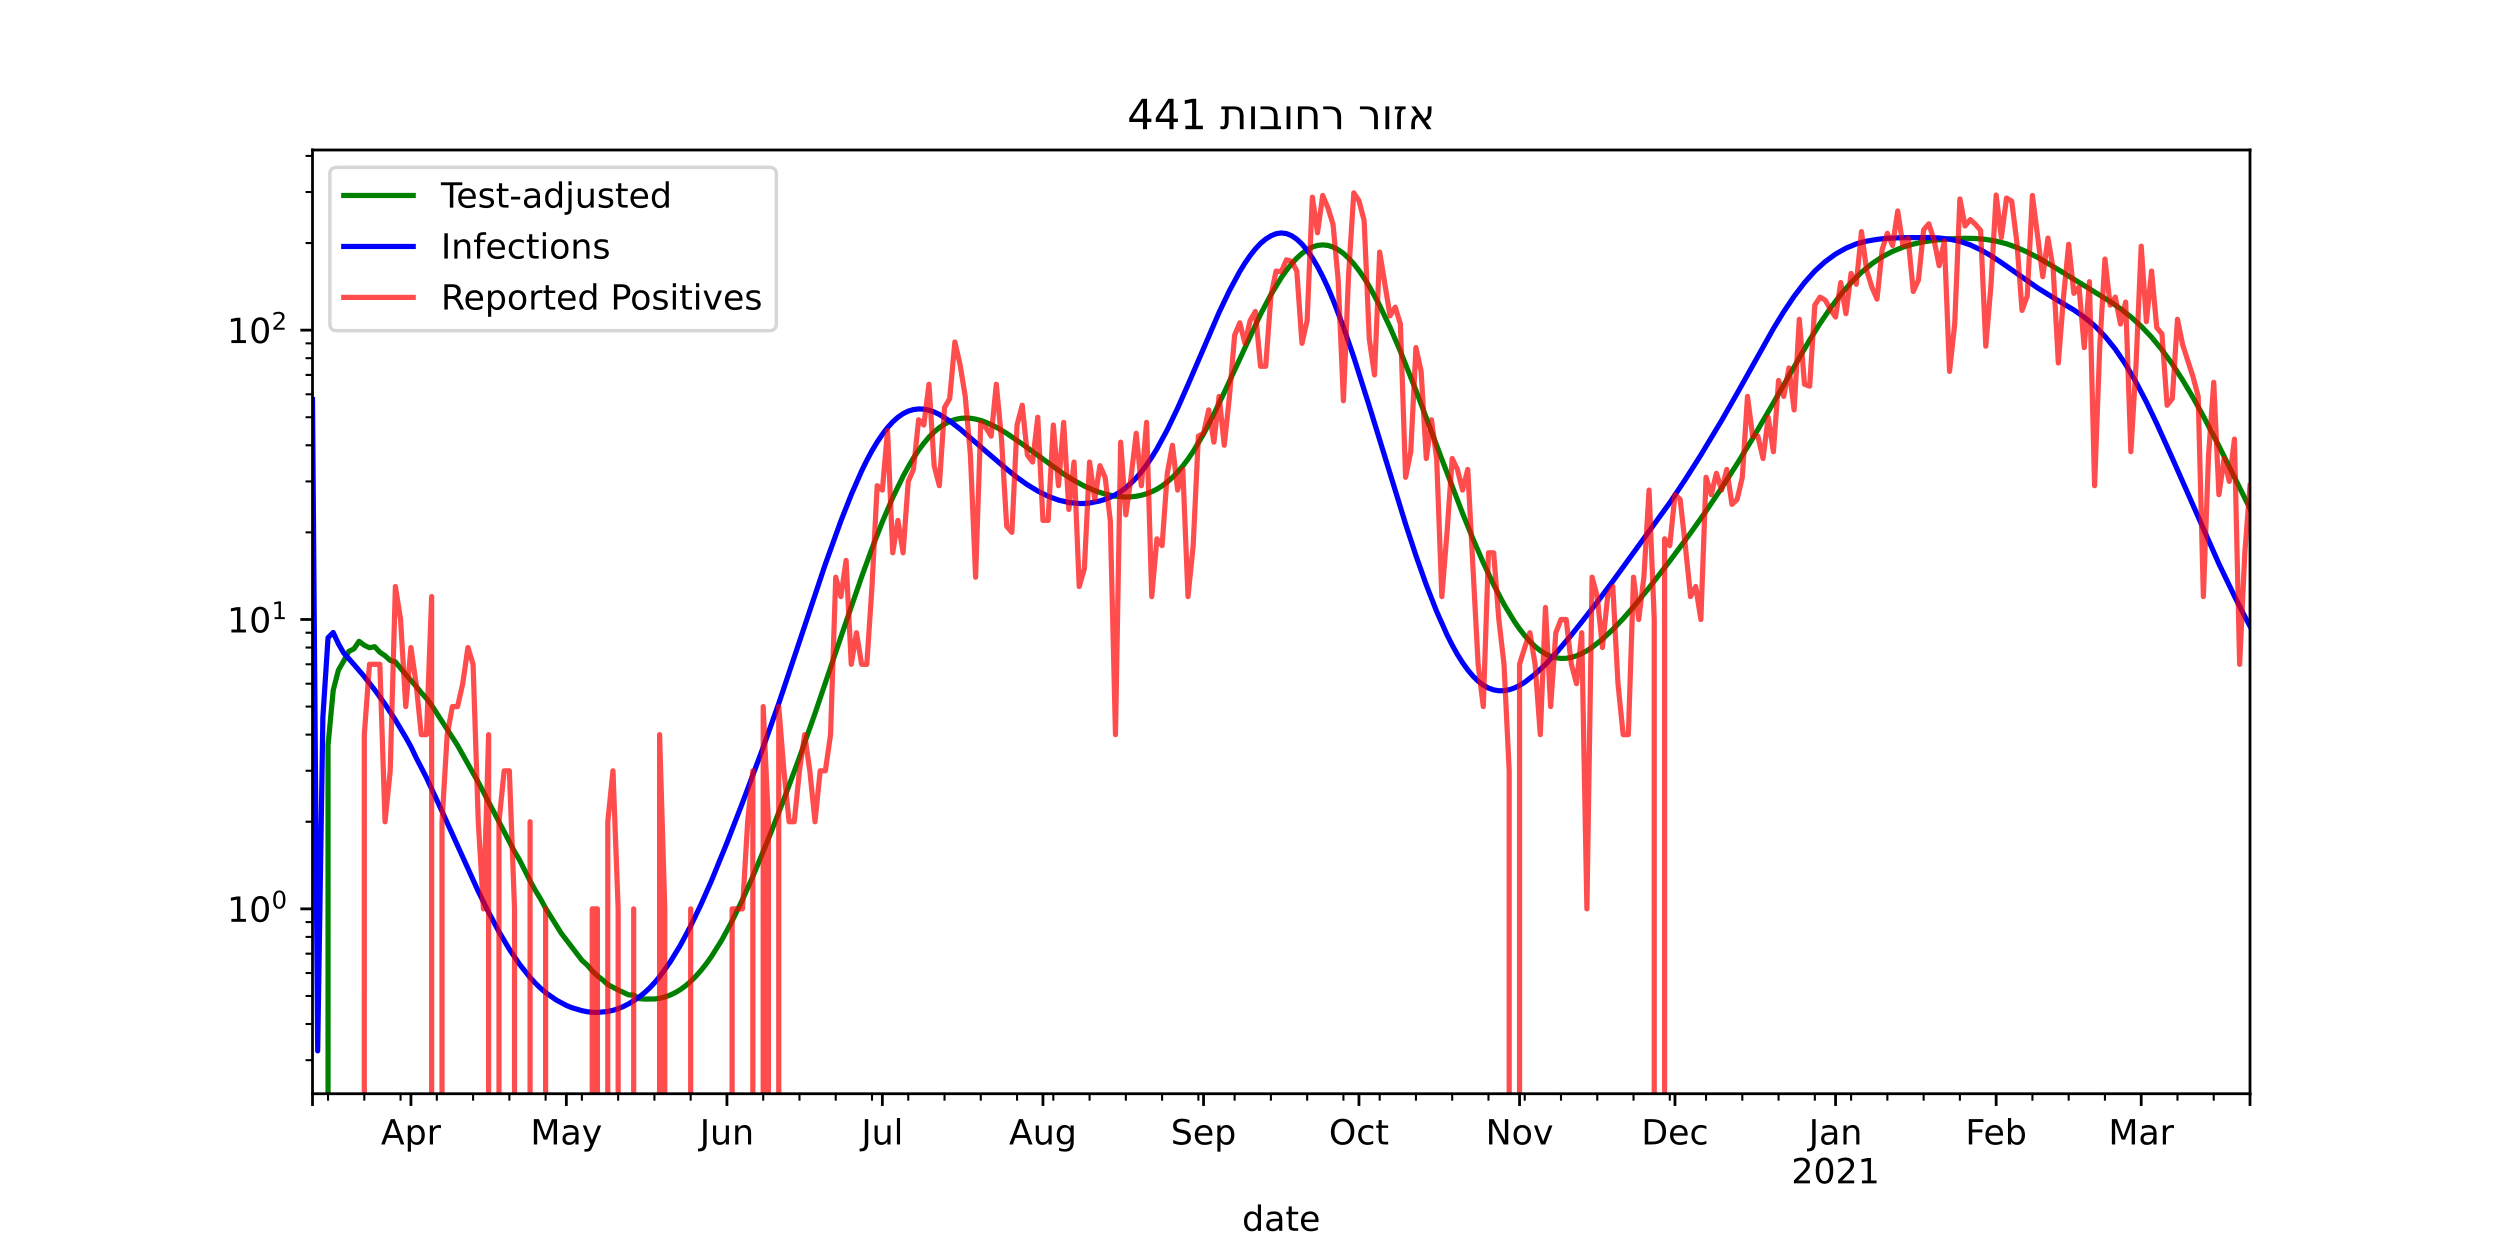 <?xml version="1.0" encoding="utf-8" standalone="no"?>
<!DOCTYPE svg PUBLIC "-//W3C//DTD SVG 1.1//EN"
  "http://www.w3.org/Graphics/SVG/1.1/DTD/svg11.dtd">
<!-- Created with matplotlib (https://matplotlib.org/) -->
<svg height="360pt" version="1.1" viewBox="0 0 720 360" width="720pt" xmlns="http://www.w3.org/2000/svg" xmlns:xlink="http://www.w3.org/1999/xlink">
 <defs>
  <style type="text/css">*{stroke-linecap:butt;stroke-linejoin:round;}</style>
 </defs>
 <g id="figure_1">
  <g id="patch_1">
   <path d="M 0 360 
L 720 360 
L 720 0 
L 0 0 
z
" style="fill:#ffffff;"/>
  </g>
  <g id="axes_1">
   <g id="patch_2">
    <path d="M 90 315 
L 648 315 
L 648 43.2 
L 90 43.2 
z
" style="fill:#ffffff;"/>
   </g>
   <g id="matplotlib.axis_1">
    <g id="xtick_1">
     <g id="line2d_1">
      <defs>
       <path d="M 0 0 
L 0 3.5 
" id="m0c64d7ecdf" style="stroke:#000000;stroke-width:0.8;"/>
      </defs>
      <g>
       <use style="stroke:#000000;stroke-width:0.8;" x="90" xlink:href="#m0c64d7ecdf" y="315"/>
      </g>
     </g>
    </g>
    <g id="xtick_2">
     <g id="line2d_2">
      <g>
       <use style="stroke:#000000;stroke-width:0.8;" x="118.348" xlink:href="#m0c64d7ecdf" y="315"/>
      </g>
     </g>
     <g id="text_1">
      <!-- Apr -->
      <g transform="translate(109.698 329.598)scale(0.1 -0.1)">
       <defs>
        <path d="M 34.188 63.188 
L 20.797 26.906 
L 47.609 26.906 
z
M 28.609 72.906 
L 39.797 72.906 
L 67.578 0 
L 57.328 0 
L 50.688 18.703 
L 17.828 18.703 
L 11.188 0 
L 0.781 0 
z
" id="DejaVuSans-65"/>
        <path d="M 18.109 8.203 
L 18.109 -20.797 
L 9.078 -20.797 
L 9.078 54.688 
L 18.109 54.688 
L 18.109 46.391 
Q 20.953 51.266 25.266 53.625 
Q 29.594 56 35.594 56 
Q 45.562 56 51.781 48.094 
Q 58.016 40.188 58.016 27.297 
Q 58.016 14.406 51.781 6.484 
Q 45.562 -1.422 35.594 -1.422 
Q 29.594 -1.422 25.266 0.953 
Q 20.953 3.328 18.109 8.203 
z
M 48.688 27.297 
Q 48.688 37.203 44.609 42.844 
Q 40.531 48.484 33.406 48.484 
Q 26.266 48.484 22.188 42.844 
Q 18.109 37.203 18.109 27.297 
Q 18.109 17.391 22.188 11.75 
Q 26.266 6.109 33.406 6.109 
Q 40.531 6.109 44.609 11.75 
Q 48.688 17.391 48.688 27.297 
z
" id="DejaVuSans-112"/>
        <path d="M 41.109 46.297 
Q 39.594 47.172 37.812 47.578 
Q 36.031 48 33.891 48 
Q 26.266 48 22.188 43.047 
Q 18.109 38.094 18.109 28.812 
L 18.109 0 
L 9.078 0 
L 9.078 54.688 
L 18.109 54.688 
L 18.109 46.188 
Q 20.953 51.172 25.484 53.578 
Q 30.031 56 36.531 56 
Q 37.453 56 38.578 55.875 
Q 39.703 55.766 41.062 55.516 
z
" id="DejaVuSans-114"/>
       </defs>
       <use xlink:href="#DejaVuSans-65"/>
       <use x="68.408" xlink:href="#DejaVuSans-112"/>
       <use x="131.885" xlink:href="#DejaVuSans-114"/>
      </g>
     </g>
    </g>
    <g id="xtick_3">
     <g id="line2d_3">
      <g>
       <use style="stroke:#000000;stroke-width:0.8;" x="163.107" xlink:href="#m0c64d7ecdf" y="315"/>
      </g>
     </g>
     <g id="text_2">
      <!-- May -->
      <g transform="translate(152.769 329.598)scale(0.1 -0.1)">
       <defs>
        <path d="M 9.812 72.906 
L 24.516 72.906 
L 43.109 23.297 
L 61.812 72.906 
L 76.516 72.906 
L 76.516 0 
L 66.891 0 
L 66.891 64.016 
L 48.094 14.016 
L 38.188 14.016 
L 19.391 64.016 
L 19.391 0 
L 9.812 0 
z
" id="DejaVuSans-77"/>
        <path d="M 34.281 27.484 
Q 23.391 27.484 19.188 25 
Q 14.984 22.516 14.984 16.5 
Q 14.984 11.719 18.141 8.906 
Q 21.297 6.109 26.703 6.109 
Q 34.188 6.109 38.703 11.406 
Q 43.219 16.703 43.219 25.484 
L 43.219 27.484 
z
M 52.203 31.203 
L 52.203 0 
L 43.219 0 
L 43.219 8.297 
Q 40.141 3.328 35.547 0.953 
Q 30.953 -1.422 24.312 -1.422 
Q 15.922 -1.422 10.953 3.297 
Q 6 8.016 6 15.922 
Q 6 25.141 12.172 29.828 
Q 18.359 34.516 30.609 34.516 
L 43.219 34.516 
L 43.219 35.406 
Q 43.219 41.609 39.141 45 
Q 35.062 48.391 27.688 48.391 
Q 23 48.391 18.547 47.266 
Q 14.109 46.141 10.016 43.891 
L 10.016 52.203 
Q 14.938 54.109 19.578 55.047 
Q 24.219 56 28.609 56 
Q 40.484 56 46.344 49.844 
Q 52.203 43.703 52.203 31.203 
z
" id="DejaVuSans-97"/>
        <path d="M 32.172 -5.078 
Q 28.375 -14.844 24.75 -17.812 
Q 21.141 -20.797 15.094 -20.797 
L 7.906 -20.797 
L 7.906 -13.281 
L 13.188 -13.281 
Q 16.891 -13.281 18.938 -11.516 
Q 21 -9.766 23.484 -3.219 
L 25.094 0.875 
L 2.984 54.688 
L 12.5 54.688 
L 29.594 11.922 
L 46.688 54.688 
L 56.203 54.688 
z
" id="DejaVuSans-121"/>
       </defs>
       <use xlink:href="#DejaVuSans-77"/>
       <use x="86.279" xlink:href="#DejaVuSans-97"/>
       <use x="147.559" xlink:href="#DejaVuSans-121"/>
      </g>
     </g>
    </g>
    <g id="xtick_4">
     <g id="line2d_4">
      <g>
       <use style="stroke:#000000;stroke-width:0.8;" x="209.358" xlink:href="#m0c64d7ecdf" y="315"/>
      </g>
     </g>
     <g id="text_3">
      <!-- Jun -->
      <g transform="translate(201.546 329.598)scale(0.1 -0.1)">
       <defs>
        <path d="M 9.812 72.906 
L 19.672 72.906 
L 19.672 5.078 
Q 19.672 -8.109 14.672 -14.062 
Q 9.672 -20.016 -1.422 -20.016 
L -5.172 -20.016 
L -5.172 -11.719 
L -2.094 -11.719 
Q 4.438 -11.719 7.125 -8.047 
Q 9.812 -4.391 9.812 5.078 
z
" id="DejaVuSans-74"/>
        <path d="M 8.5 21.578 
L 8.5 54.688 
L 17.484 54.688 
L 17.484 21.922 
Q 17.484 14.156 20.5 10.266 
Q 23.531 6.391 29.594 6.391 
Q 36.859 6.391 41.078 11.031 
Q 45.312 15.672 45.312 23.688 
L 45.312 54.688 
L 54.297 54.688 
L 54.297 0 
L 45.312 0 
L 45.312 8.406 
Q 42.047 3.422 37.719 1 
Q 33.406 -1.422 27.688 -1.422 
Q 18.266 -1.422 13.375 4.438 
Q 8.5 10.297 8.5 21.578 
z
M 31.109 56 
z
" id="DejaVuSans-117"/>
        <path d="M 54.891 33.016 
L 54.891 0 
L 45.906 0 
L 45.906 32.719 
Q 45.906 40.484 42.875 44.328 
Q 39.844 48.188 33.797 48.188 
Q 26.516 48.188 22.312 43.547 
Q 18.109 38.922 18.109 30.906 
L 18.109 0 
L 9.078 0 
L 9.078 54.688 
L 18.109 54.688 
L 18.109 46.188 
Q 21.344 51.125 25.703 53.562 
Q 30.078 56 35.797 56 
Q 45.219 56 50.047 50.172 
Q 54.891 44.344 54.891 33.016 
z
" id="DejaVuSans-110"/>
       </defs>
       <use xlink:href="#DejaVuSans-74"/>
       <use x="29.492" xlink:href="#DejaVuSans-117"/>
       <use x="92.871" xlink:href="#DejaVuSans-110"/>
      </g>
     </g>
    </g>
    <g id="xtick_5">
     <g id="line2d_5">
      <g>
       <use style="stroke:#000000;stroke-width:0.8;" x="254.118" xlink:href="#m0c64d7ecdf" y="315"/>
      </g>
     </g>
     <g id="text_4">
      <!-- Jul -->
      <g transform="translate(248.085 329.598)scale(0.1 -0.1)">
       <defs>
        <path d="M 9.422 75.984 
L 18.406 75.984 
L 18.406 0 
L 9.422 0 
z
" id="DejaVuSans-108"/>
       </defs>
       <use xlink:href="#DejaVuSans-74"/>
       <use x="29.492" xlink:href="#DejaVuSans-117"/>
       <use x="92.871" xlink:href="#DejaVuSans-108"/>
      </g>
     </g>
    </g>
    <g id="xtick_6">
     <g id="line2d_6">
      <g>
       <use style="stroke:#000000;stroke-width:0.8;" x="300.369" xlink:href="#m0c64d7ecdf" y="315"/>
      </g>
     </g>
     <g id="text_5">
      <!-- Aug -->
      <g transform="translate(290.606 329.598)scale(0.1 -0.1)">
       <defs>
        <path d="M 45.406 27.984 
Q 45.406 37.75 41.375 43.109 
Q 37.359 48.484 30.078 48.484 
Q 22.859 48.484 18.828 43.109 
Q 14.797 37.75 14.797 27.984 
Q 14.797 18.266 18.828 12.891 
Q 22.859 7.516 30.078 7.516 
Q 37.359 7.516 41.375 12.891 
Q 45.406 18.266 45.406 27.984 
z
M 54.391 6.781 
Q 54.391 -7.172 48.188 -13.984 
Q 42 -20.797 29.203 -20.797 
Q 24.469 -20.797 20.266 -20.094 
Q 16.062 -19.391 12.109 -17.922 
L 12.109 -9.188 
Q 16.062 -11.328 19.922 -12.344 
Q 23.781 -13.375 27.781 -13.375 
Q 36.625 -13.375 41.016 -8.766 
Q 45.406 -4.156 45.406 5.172 
L 45.406 9.625 
Q 42.625 4.781 38.281 2.391 
Q 33.938 0 27.875 0 
Q 17.828 0 11.672 7.656 
Q 5.516 15.328 5.516 27.984 
Q 5.516 40.672 11.672 48.328 
Q 17.828 56 27.875 56 
Q 33.938 56 38.281 53.609 
Q 42.625 51.219 45.406 46.391 
L 45.406 54.688 
L 54.391 54.688 
z
" id="DejaVuSans-103"/>
       </defs>
       <use xlink:href="#DejaVuSans-65"/>
       <use x="68.408" xlink:href="#DejaVuSans-117"/>
       <use x="131.787" xlink:href="#DejaVuSans-103"/>
      </g>
     </g>
    </g>
    <g id="xtick_7">
     <g id="line2d_7">
      <g>
       <use style="stroke:#000000;stroke-width:0.8;" x="346.62" xlink:href="#m0c64d7ecdf" y="315"/>
      </g>
     </g>
     <g id="text_6">
      <!-- Sep -->
      <g transform="translate(337.195 329.598)scale(0.1 -0.1)">
       <defs>
        <path d="M 53.516 70.516 
L 53.516 60.891 
Q 47.906 63.578 42.922 64.891 
Q 37.938 66.219 33.297 66.219 
Q 25.25 66.219 20.875 63.094 
Q 16.5 59.969 16.5 54.203 
Q 16.5 49.359 19.406 46.891 
Q 22.312 44.438 30.422 42.922 
L 36.375 41.703 
Q 47.406 39.594 52.656 34.297 
Q 57.906 29 57.906 20.125 
Q 57.906 9.516 50.797 4.047 
Q 43.703 -1.422 29.984 -1.422 
Q 24.812 -1.422 18.969 -0.25 
Q 13.141 0.922 6.891 3.219 
L 6.891 13.375 
Q 12.891 10.016 18.656 8.297 
Q 24.422 6.594 29.984 6.594 
Q 38.422 6.594 43.016 9.906 
Q 47.609 13.234 47.609 19.391 
Q 47.609 24.75 44.312 27.781 
Q 41.016 30.812 33.5 32.328 
L 27.484 33.5 
Q 16.453 35.688 11.516 40.375 
Q 6.594 45.062 6.594 53.422 
Q 6.594 63.094 13.406 68.656 
Q 20.219 74.219 32.172 74.219 
Q 37.312 74.219 42.625 73.281 
Q 47.953 72.359 53.516 70.516 
z
" id="DejaVuSans-83"/>
        <path d="M 56.203 29.594 
L 56.203 25.203 
L 14.891 25.203 
Q 15.484 15.922 20.484 11.062 
Q 25.484 6.203 34.422 6.203 
Q 39.594 6.203 44.453 7.469 
Q 49.312 8.734 54.109 11.281 
L 54.109 2.781 
Q 49.266 0.734 44.188 -0.344 
Q 39.109 -1.422 33.891 -1.422 
Q 20.797 -1.422 13.156 6.188 
Q 5.516 13.812 5.516 26.812 
Q 5.516 40.234 12.766 48.109 
Q 20.016 56 32.328 56 
Q 43.359 56 49.781 48.891 
Q 56.203 41.797 56.203 29.594 
z
M 47.219 32.234 
Q 47.125 39.594 43.094 43.984 
Q 39.062 48.391 32.422 48.391 
Q 24.906 48.391 20.391 44.141 
Q 15.875 39.891 15.188 32.172 
z
" id="DejaVuSans-101"/>
       </defs>
       <use xlink:href="#DejaVuSans-83"/>
       <use x="63.477" xlink:href="#DejaVuSans-101"/>
       <use x="125" xlink:href="#DejaVuSans-112"/>
      </g>
     </g>
    </g>
    <g id="xtick_8">
     <g id="line2d_8">
      <g>
       <use style="stroke:#000000;stroke-width:0.8;" x="391.38" xlink:href="#m0c64d7ecdf" y="315"/>
      </g>
     </g>
     <g id="text_7">
      <!-- Oct -->
      <g transform="translate(382.734 329.598)scale(0.1 -0.1)">
       <defs>
        <path d="M 39.406 66.219 
Q 28.656 66.219 22.328 58.203 
Q 16.016 50.203 16.016 36.375 
Q 16.016 22.609 22.328 14.594 
Q 28.656 6.594 39.406 6.594 
Q 50.141 6.594 56.422 14.594 
Q 62.703 22.609 62.703 36.375 
Q 62.703 50.203 56.422 58.203 
Q 50.141 66.219 39.406 66.219 
z
M 39.406 74.219 
Q 54.734 74.219 63.906 63.938 
Q 73.094 53.656 73.094 36.375 
Q 73.094 19.141 63.906 8.859 
Q 54.734 -1.422 39.406 -1.422 
Q 24.031 -1.422 14.812 8.828 
Q 5.609 19.094 5.609 36.375 
Q 5.609 53.656 14.812 63.938 
Q 24.031 74.219 39.406 74.219 
z
" id="DejaVuSans-79"/>
        <path d="M 48.781 52.594 
L 48.781 44.188 
Q 44.969 46.297 41.141 47.344 
Q 37.312 48.391 33.406 48.391 
Q 24.656 48.391 19.812 42.844 
Q 14.984 37.312 14.984 27.297 
Q 14.984 17.281 19.812 11.734 
Q 24.656 6.203 33.406 6.203 
Q 37.312 6.203 41.141 7.25 
Q 44.969 8.297 48.781 10.406 
L 48.781 2.094 
Q 45.016 0.344 40.984 -0.531 
Q 36.969 -1.422 32.422 -1.422 
Q 20.062 -1.422 12.781 6.344 
Q 5.516 14.109 5.516 27.297 
Q 5.516 40.672 12.859 48.328 
Q 20.219 56 33.016 56 
Q 37.156 56 41.109 55.141 
Q 45.062 54.297 48.781 52.594 
z
" id="DejaVuSans-99"/>
        <path d="M 18.312 70.219 
L 18.312 54.688 
L 36.812 54.688 
L 36.812 47.703 
L 18.312 47.703 
L 18.312 18.016 
Q 18.312 11.328 20.141 9.422 
Q 21.969 7.516 27.594 7.516 
L 36.812 7.516 
L 36.812 0 
L 27.594 0 
Q 17.188 0 13.234 3.875 
Q 9.281 7.766 9.281 18.016 
L 9.281 47.703 
L 2.688 47.703 
L 2.688 54.688 
L 9.281 54.688 
L 9.281 70.219 
z
" id="DejaVuSans-116"/>
       </defs>
       <use xlink:href="#DejaVuSans-79"/>
       <use x="78.711" xlink:href="#DejaVuSans-99"/>
       <use x="133.691" xlink:href="#DejaVuSans-116"/>
      </g>
     </g>
    </g>
    <g id="xtick_9">
     <g id="line2d_9">
      <g>
       <use style="stroke:#000000;stroke-width:0.8;" x="437.631" xlink:href="#m0c64d7ecdf" y="315"/>
      </g>
     </g>
     <g id="text_8">
      <!-- Nov -->
      <g transform="translate(427.872 329.598)scale(0.1 -0.1)">
       <defs>
        <path d="M 9.812 72.906 
L 23.094 72.906 
L 55.422 11.922 
L 55.422 72.906 
L 64.984 72.906 
L 64.984 0 
L 51.703 0 
L 19.391 60.984 
L 19.391 0 
L 9.812 0 
z
" id="DejaVuSans-78"/>
        <path d="M 30.609 48.391 
Q 23.391 48.391 19.188 42.75 
Q 14.984 37.109 14.984 27.297 
Q 14.984 17.484 19.156 11.844 
Q 23.344 6.203 30.609 6.203 
Q 37.797 6.203 41.984 11.859 
Q 46.188 17.531 46.188 27.297 
Q 46.188 37.016 41.984 42.703 
Q 37.797 48.391 30.609 48.391 
z
M 30.609 56 
Q 42.328 56 49.016 48.375 
Q 55.719 40.766 55.719 27.297 
Q 55.719 13.875 49.016 6.219 
Q 42.328 -1.422 30.609 -1.422 
Q 18.844 -1.422 12.172 6.219 
Q 5.516 13.875 5.516 27.297 
Q 5.516 40.766 12.172 48.375 
Q 18.844 56 30.609 56 
z
" id="DejaVuSans-111"/>
        <path d="M 2.984 54.688 
L 12.5 54.688 
L 29.594 8.797 
L 46.688 54.688 
L 56.203 54.688 
L 35.688 0 
L 23.484 0 
z
" id="DejaVuSans-118"/>
       </defs>
       <use xlink:href="#DejaVuSans-78"/>
       <use x="74.805" xlink:href="#DejaVuSans-111"/>
       <use x="135.986" xlink:href="#DejaVuSans-118"/>
      </g>
     </g>
    </g>
    <g id="xtick_10">
     <g id="line2d_10">
      <g>
       <use style="stroke:#000000;stroke-width:0.8;" x="482.39" xlink:href="#m0c64d7ecdf" y="315"/>
      </g>
     </g>
     <g id="text_9">
      <!-- Dec -->
      <g transform="translate(472.715 329.598)scale(0.1 -0.1)">
       <defs>
        <path d="M 19.672 64.797 
L 19.672 8.109 
L 31.594 8.109 
Q 46.688 8.109 53.688 14.938 
Q 60.688 21.781 60.688 36.531 
Q 60.688 51.172 53.688 57.984 
Q 46.688 64.797 31.594 64.797 
z
M 9.812 72.906 
L 30.078 72.906 
Q 51.266 72.906 61.172 64.094 
Q 71.094 55.281 71.094 36.531 
Q 71.094 17.672 61.125 8.828 
Q 51.172 0 30.078 0 
L 9.812 0 
z
" id="DejaVuSans-68"/>
       </defs>
       <use xlink:href="#DejaVuSans-68"/>
       <use x="77.002" xlink:href="#DejaVuSans-101"/>
       <use x="138.525" xlink:href="#DejaVuSans-99"/>
      </g>
     </g>
    </g>
    <g id="xtick_11">
     <g id="line2d_11">
      <g>
       <use style="stroke:#000000;stroke-width:0.8;" x="528.642" xlink:href="#m0c64d7ecdf" y="315"/>
      </g>
     </g>
     <g id="text_10">
      <!-- Jan -->
      <g transform="translate(520.934 329.598)scale(0.1 -0.1)">
       <use xlink:href="#DejaVuSans-74"/>
       <use x="29.492" xlink:href="#DejaVuSans-97"/>
       <use x="90.771" xlink:href="#DejaVuSans-110"/>
      </g>
      <!-- 2021 -->
      <g transform="translate(515.917 340.796)scale(0.1 -0.1)">
       <defs>
        <path d="M 19.188 8.297 
L 53.609 8.297 
L 53.609 0 
L 7.328 0 
L 7.328 8.297 
Q 12.938 14.109 22.625 23.891 
Q 32.328 33.688 34.812 36.531 
Q 39.547 41.844 41.422 45.531 
Q 43.312 49.219 43.312 52.781 
Q 43.312 58.594 39.234 62.25 
Q 35.156 65.922 28.609 65.922 
Q 23.969 65.922 18.812 64.312 
Q 13.672 62.703 7.812 59.422 
L 7.812 69.391 
Q 13.766 71.781 18.938 73 
Q 24.125 74.219 28.422 74.219 
Q 39.75 74.219 46.484 68.547 
Q 53.219 62.891 53.219 53.422 
Q 53.219 48.922 51.531 44.891 
Q 49.859 40.875 45.406 35.406 
Q 44.188 33.984 37.641 27.219 
Q 31.109 20.453 19.188 8.297 
z
" id="DejaVuSans-50"/>
        <path d="M 31.781 66.406 
Q 24.172 66.406 20.328 58.906 
Q 16.5 51.422 16.5 36.375 
Q 16.5 21.391 20.328 13.891 
Q 24.172 6.391 31.781 6.391 
Q 39.453 6.391 43.281 13.891 
Q 47.125 21.391 47.125 36.375 
Q 47.125 51.422 43.281 58.906 
Q 39.453 66.406 31.781 66.406 
z
M 31.781 74.219 
Q 44.047 74.219 50.516 64.516 
Q 56.984 54.828 56.984 36.375 
Q 56.984 17.969 50.516 8.266 
Q 44.047 -1.422 31.781 -1.422 
Q 19.531 -1.422 13.062 8.266 
Q 6.594 17.969 6.594 36.375 
Q 6.594 54.828 13.062 64.516 
Q 19.531 74.219 31.781 74.219 
z
" id="DejaVuSans-48"/>
        <path d="M 12.406 8.297 
L 28.516 8.297 
L 28.516 63.922 
L 10.984 60.406 
L 10.984 69.391 
L 28.422 72.906 
L 38.281 72.906 
L 38.281 8.297 
L 54.391 8.297 
L 54.391 0 
L 12.406 0 
z
" id="DejaVuSans-49"/>
       </defs>
       <use xlink:href="#DejaVuSans-50"/>
       <use x="63.623" xlink:href="#DejaVuSans-48"/>
       <use x="127.246" xlink:href="#DejaVuSans-50"/>
       <use x="190.869" xlink:href="#DejaVuSans-49"/>
      </g>
     </g>
    </g>
    <g id="xtick_12">
     <g id="line2d_12">
      <g>
       <use style="stroke:#000000;stroke-width:0.8;" x="574.893" xlink:href="#m0c64d7ecdf" y="315"/>
      </g>
     </g>
     <g id="text_11">
      <!-- Feb -->
      <g transform="translate(566.041 329.598)scale(0.1 -0.1)">
       <defs>
        <path d="M 9.812 72.906 
L 51.703 72.906 
L 51.703 64.594 
L 19.672 64.594 
L 19.672 43.109 
L 48.578 43.109 
L 48.578 34.812 
L 19.672 34.812 
L 19.672 0 
L 9.812 0 
z
" id="DejaVuSans-70"/>
        <path d="M 48.688 27.297 
Q 48.688 37.203 44.609 42.844 
Q 40.531 48.484 33.406 48.484 
Q 26.266 48.484 22.188 42.844 
Q 18.109 37.203 18.109 27.297 
Q 18.109 17.391 22.188 11.75 
Q 26.266 6.109 33.406 6.109 
Q 40.531 6.109 44.609 11.75 
Q 48.688 17.391 48.688 27.297 
z
M 18.109 46.391 
Q 20.953 51.266 25.266 53.625 
Q 29.594 56 35.594 56 
Q 45.562 56 51.781 48.094 
Q 58.016 40.188 58.016 27.297 
Q 58.016 14.406 51.781 6.484 
Q 45.562 -1.422 35.594 -1.422 
Q 29.594 -1.422 25.266 0.953 
Q 20.953 3.328 18.109 8.203 
L 18.109 0 
L 9.078 0 
L 9.078 75.984 
L 18.109 75.984 
z
" id="DejaVuSans-98"/>
       </defs>
       <use xlink:href="#DejaVuSans-70"/>
       <use x="52.02" xlink:href="#DejaVuSans-101"/>
       <use x="113.543" xlink:href="#DejaVuSans-98"/>
      </g>
     </g>
    </g>
    <g id="xtick_13">
     <g id="line2d_13">
      <g>
       <use style="stroke:#000000;stroke-width:0.8;" x="616.668" xlink:href="#m0c64d7ecdf" y="315"/>
      </g>
     </g>
     <g id="text_12">
      <!-- Mar -->
      <g transform="translate(607.235 329.598)scale(0.1 -0.1)">
       <use xlink:href="#DejaVuSans-77"/>
       <use x="86.279" xlink:href="#DejaVuSans-97"/>
       <use x="147.559" xlink:href="#DejaVuSans-114"/>
      </g>
     </g>
    </g>
    <g id="xtick_14">
     <g id="line2d_14">
      <g>
       <use style="stroke:#000000;stroke-width:0.8;" x="648" xlink:href="#m0c64d7ecdf" y="315"/>
      </g>
     </g>
    </g>
    <g id="xtick_15">
     <g id="line2d_15">
      <defs>
       <path d="M 0 0 
L 0 2 
" id="mcbaa368bcf" style="stroke:#000000;stroke-width:0.6;"/>
      </defs>
      <g>
       <use style="stroke:#000000;stroke-width:0.6;" x="94.476" xlink:href="#mcbaa368bcf" y="315"/>
      </g>
     </g>
    </g>
    <g id="xtick_16">
     <g id="line2d_16">
      <g>
       <use style="stroke:#000000;stroke-width:0.6;" x="104.92" xlink:href="#mcbaa368bcf" y="315"/>
      </g>
     </g>
    </g>
    <g id="xtick_17">
     <g id="line2d_17">
      <g>
       <use style="stroke:#000000;stroke-width:0.6;" x="115.364" xlink:href="#mcbaa368bcf" y="315"/>
      </g>
     </g>
    </g>
    <g id="xtick_18">
     <g id="line2d_18">
      <g>
       <use style="stroke:#000000;stroke-width:0.6;" x="125.807" xlink:href="#mcbaa368bcf" y="315"/>
      </g>
     </g>
    </g>
    <g id="xtick_19">
     <g id="line2d_19">
      <g>
       <use style="stroke:#000000;stroke-width:0.6;" x="136.251" xlink:href="#mcbaa368bcf" y="315"/>
      </g>
     </g>
    </g>
    <g id="xtick_20">
     <g id="line2d_20">
      <g>
       <use style="stroke:#000000;stroke-width:0.6;" x="146.695" xlink:href="#mcbaa368bcf" y="315"/>
      </g>
     </g>
    </g>
    <g id="xtick_21">
     <g id="line2d_21">
      <g>
       <use style="stroke:#000000;stroke-width:0.6;" x="157.139" xlink:href="#mcbaa368bcf" y="315"/>
      </g>
     </g>
    </g>
    <g id="xtick_22">
     <g id="line2d_22">
      <g>
       <use style="stroke:#000000;stroke-width:0.6;" x="167.583" xlink:href="#mcbaa368bcf" y="315"/>
      </g>
     </g>
    </g>
    <g id="xtick_23">
     <g id="line2d_23">
      <g>
       <use style="stroke:#000000;stroke-width:0.6;" x="178.027" xlink:href="#mcbaa368bcf" y="315"/>
      </g>
     </g>
    </g>
    <g id="xtick_24">
     <g id="line2d_24">
      <g>
       <use style="stroke:#000000;stroke-width:0.6;" x="188.471" xlink:href="#mcbaa368bcf" y="315"/>
      </g>
     </g>
    </g>
    <g id="xtick_25">
     <g id="line2d_25">
      <g>
       <use style="stroke:#000000;stroke-width:0.6;" x="198.914" xlink:href="#mcbaa368bcf" y="315"/>
      </g>
     </g>
    </g>
    <g id="xtick_26">
     <g id="line2d_26">
      <g>
       <use style="stroke:#000000;stroke-width:0.6;" x="219.802" xlink:href="#mcbaa368bcf" y="315"/>
      </g>
     </g>
    </g>
    <g id="xtick_27">
     <g id="line2d_27">
      <g>
       <use style="stroke:#000000;stroke-width:0.6;" x="230.246" xlink:href="#mcbaa368bcf" y="315"/>
      </g>
     </g>
    </g>
    <g id="xtick_28">
     <g id="line2d_28">
      <g>
       <use style="stroke:#000000;stroke-width:0.6;" x="240.69" xlink:href="#mcbaa368bcf" y="315"/>
      </g>
     </g>
    </g>
    <g id="xtick_29">
     <g id="line2d_29">
      <g>
       <use style="stroke:#000000;stroke-width:0.6;" x="251.134" xlink:href="#mcbaa368bcf" y="315"/>
      </g>
     </g>
    </g>
    <g id="xtick_30">
     <g id="line2d_30">
      <g>
       <use style="stroke:#000000;stroke-width:0.6;" x="261.578" xlink:href="#mcbaa368bcf" y="315"/>
      </g>
     </g>
    </g>
    <g id="xtick_31">
     <g id="line2d_31">
      <g>
       <use style="stroke:#000000;stroke-width:0.6;" x="272.021" xlink:href="#mcbaa368bcf" y="315"/>
      </g>
     </g>
    </g>
    <g id="xtick_32">
     <g id="line2d_32">
      <g>
       <use style="stroke:#000000;stroke-width:0.6;" x="282.465" xlink:href="#mcbaa368bcf" y="315"/>
      </g>
     </g>
    </g>
    <g id="xtick_33">
     <g id="line2d_33">
      <g>
       <use style="stroke:#000000;stroke-width:0.6;" x="292.909" xlink:href="#mcbaa368bcf" y="315"/>
      </g>
     </g>
    </g>
    <g id="xtick_34">
     <g id="line2d_34">
      <g>
       <use style="stroke:#000000;stroke-width:0.6;" x="303.353" xlink:href="#mcbaa368bcf" y="315"/>
      </g>
     </g>
    </g>
    <g id="xtick_35">
     <g id="line2d_35">
      <g>
       <use style="stroke:#000000;stroke-width:0.6;" x="313.797" xlink:href="#mcbaa368bcf" y="315"/>
      </g>
     </g>
    </g>
    <g id="xtick_36">
     <g id="line2d_36">
      <g>
       <use style="stroke:#000000;stroke-width:0.6;" x="324.241" xlink:href="#mcbaa368bcf" y="315"/>
      </g>
     </g>
    </g>
    <g id="xtick_37">
     <g id="line2d_37">
      <g>
       <use style="stroke:#000000;stroke-width:0.6;" x="334.684" xlink:href="#mcbaa368bcf" y="315"/>
      </g>
     </g>
    </g>
    <g id="xtick_38">
     <g id="line2d_38">
      <g>
       <use style="stroke:#000000;stroke-width:0.6;" x="345.128" xlink:href="#mcbaa368bcf" y="315"/>
      </g>
     </g>
    </g>
    <g id="xtick_39">
     <g id="line2d_39">
      <g>
       <use style="stroke:#000000;stroke-width:0.6;" x="355.572" xlink:href="#mcbaa368bcf" y="315"/>
      </g>
     </g>
    </g>
    <g id="xtick_40">
     <g id="line2d_40">
      <g>
       <use style="stroke:#000000;stroke-width:0.6;" x="366.016" xlink:href="#mcbaa368bcf" y="315"/>
      </g>
     </g>
    </g>
    <g id="xtick_41">
     <g id="line2d_41">
      <g>
       <use style="stroke:#000000;stroke-width:0.6;" x="376.46" xlink:href="#mcbaa368bcf" y="315"/>
      </g>
     </g>
    </g>
    <g id="xtick_42">
     <g id="line2d_42">
      <g>
       <use style="stroke:#000000;stroke-width:0.6;" x="386.904" xlink:href="#mcbaa368bcf" y="315"/>
      </g>
     </g>
    </g>
    <g id="xtick_43">
     <g id="line2d_43">
      <g>
       <use style="stroke:#000000;stroke-width:0.6;" x="397.348" xlink:href="#mcbaa368bcf" y="315"/>
      </g>
     </g>
    </g>
    <g id="xtick_44">
     <g id="line2d_44">
      <g>
       <use style="stroke:#000000;stroke-width:0.6;" x="407.791" xlink:href="#mcbaa368bcf" y="315"/>
      </g>
     </g>
    </g>
    <g id="xtick_45">
     <g id="line2d_45">
      <g>
       <use style="stroke:#000000;stroke-width:0.6;" x="418.235" xlink:href="#mcbaa368bcf" y="315"/>
      </g>
     </g>
    </g>
    <g id="xtick_46">
     <g id="line2d_46">
      <g>
       <use style="stroke:#000000;stroke-width:0.6;" x="428.679" xlink:href="#mcbaa368bcf" y="315"/>
      </g>
     </g>
    </g>
    <g id="xtick_47">
     <g id="line2d_47">
      <g>
       <use style="stroke:#000000;stroke-width:0.6;" x="439.123" xlink:href="#mcbaa368bcf" y="315"/>
      </g>
     </g>
    </g>
    <g id="xtick_48">
     <g id="line2d_48">
      <g>
       <use style="stroke:#000000;stroke-width:0.6;" x="449.567" xlink:href="#mcbaa368bcf" y="315"/>
      </g>
     </g>
    </g>
    <g id="xtick_49">
     <g id="line2d_49">
      <g>
       <use style="stroke:#000000;stroke-width:0.6;" x="460.011" xlink:href="#mcbaa368bcf" y="315"/>
      </g>
     </g>
    </g>
    <g id="xtick_50">
     <g id="line2d_50">
      <g>
       <use style="stroke:#000000;stroke-width:0.6;" x="470.455" xlink:href="#mcbaa368bcf" y="315"/>
      </g>
     </g>
    </g>
    <g id="xtick_51">
     <g id="line2d_51">
      <g>
       <use style="stroke:#000000;stroke-width:0.6;" x="480.898" xlink:href="#mcbaa368bcf" y="315"/>
      </g>
     </g>
    </g>
    <g id="xtick_52">
     <g id="line2d_52">
      <g>
       <use style="stroke:#000000;stroke-width:0.6;" x="491.342" xlink:href="#mcbaa368bcf" y="315"/>
      </g>
     </g>
    </g>
    <g id="xtick_53">
     <g id="line2d_53">
      <g>
       <use style="stroke:#000000;stroke-width:0.6;" x="501.786" xlink:href="#mcbaa368bcf" y="315"/>
      </g>
     </g>
    </g>
    <g id="xtick_54">
     <g id="line2d_54">
      <g>
       <use style="stroke:#000000;stroke-width:0.6;" x="512.23" xlink:href="#mcbaa368bcf" y="315"/>
      </g>
     </g>
    </g>
    <g id="xtick_55">
     <g id="line2d_55">
      <g>
       <use style="stroke:#000000;stroke-width:0.6;" x="522.674" xlink:href="#mcbaa368bcf" y="315"/>
      </g>
     </g>
    </g>
    <g id="xtick_56">
     <g id="line2d_56">
      <g>
       <use style="stroke:#000000;stroke-width:0.6;" x="533.118" xlink:href="#mcbaa368bcf" y="315"/>
      </g>
     </g>
    </g>
    <g id="xtick_57">
     <g id="line2d_57">
      <g>
       <use style="stroke:#000000;stroke-width:0.6;" x="543.561" xlink:href="#mcbaa368bcf" y="315"/>
      </g>
     </g>
    </g>
    <g id="xtick_58">
     <g id="line2d_58">
      <g>
       <use style="stroke:#000000;stroke-width:0.6;" x="554.005" xlink:href="#mcbaa368bcf" y="315"/>
      </g>
     </g>
    </g>
    <g id="xtick_59">
     <g id="line2d_59">
      <g>
       <use style="stroke:#000000;stroke-width:0.6;" x="564.449" xlink:href="#mcbaa368bcf" y="315"/>
      </g>
     </g>
    </g>
    <g id="xtick_60">
     <g id="line2d_60">
      <g>
       <use style="stroke:#000000;stroke-width:0.6;" x="585.337" xlink:href="#mcbaa368bcf" y="315"/>
      </g>
     </g>
    </g>
    <g id="xtick_61">
     <g id="line2d_61">
      <g>
       <use style="stroke:#000000;stroke-width:0.6;" x="595.781" xlink:href="#mcbaa368bcf" y="315"/>
      </g>
     </g>
    </g>
    <g id="xtick_62">
     <g id="line2d_62">
      <g>
       <use style="stroke:#000000;stroke-width:0.6;" x="606.225" xlink:href="#mcbaa368bcf" y="315"/>
      </g>
     </g>
    </g>
    <g id="xtick_63">
     <g id="line2d_63">
      <g>
       <use style="stroke:#000000;stroke-width:0.6;" x="627.112" xlink:href="#mcbaa368bcf" y="315"/>
      </g>
     </g>
    </g>
    <g id="xtick_64">
     <g id="line2d_64">
      <g>
       <use style="stroke:#000000;stroke-width:0.6;" x="637.556" xlink:href="#mcbaa368bcf" y="315"/>
      </g>
     </g>
    </g>
    <g id="text_13">
     <!-- date -->
     <g transform="translate(357.725 354.474)scale(0.1 -0.1)">
      <defs>
       <path d="M 45.406 46.391 
L 45.406 75.984 
L 54.391 75.984 
L 54.391 0 
L 45.406 0 
L 45.406 8.203 
Q 42.578 3.328 38.25 0.953 
Q 33.938 -1.422 27.875 -1.422 
Q 17.969 -1.422 11.734 6.484 
Q 5.516 14.406 5.516 27.297 
Q 5.516 40.188 11.734 48.094 
Q 17.969 56 27.875 56 
Q 33.938 56 38.25 53.625 
Q 42.578 51.266 45.406 46.391 
z
M 14.797 27.297 
Q 14.797 17.391 18.875 11.75 
Q 22.953 6.109 30.078 6.109 
Q 37.203 6.109 41.297 11.75 
Q 45.406 17.391 45.406 27.297 
Q 45.406 37.203 41.297 42.844 
Q 37.203 48.484 30.078 48.484 
Q 22.953 48.484 18.875 42.844 
Q 14.797 37.203 14.797 27.297 
z
" id="DejaVuSans-100"/>
      </defs>
      <use xlink:href="#DejaVuSans-100"/>
      <use x="63.477" xlink:href="#DejaVuSans-97"/>
      <use x="124.756" xlink:href="#DejaVuSans-116"/>
      <use x="163.965" xlink:href="#DejaVuSans-101"/>
     </g>
    </g>
   </g>
   <g id="matplotlib.axis_2">
    <g id="ytick_1">
     <g id="line2d_65">
      <defs>
       <path d="M 0 0 
L -3.5 0 
" id="m7e3455d59a" style="stroke:#000000;stroke-width:0.8;"/>
      </defs>
      <g>
       <use style="stroke:#000000;stroke-width:0.8;" x="90" xlink:href="#m7e3455d59a" y="261.748"/>
      </g>
     </g>
     <g id="text_14">
      <!-- $\mathdefault{10^{0}}$ -->
      <g transform="translate(65.4 265.548)scale(0.1 -0.1)">
       <use transform="translate(0 0.766)" xlink:href="#DejaVuSans-49"/>
       <use transform="translate(63.623 0.766)" xlink:href="#DejaVuSans-48"/>
       <use transform="translate(128.203 39.047)scale(0.7)" xlink:href="#DejaVuSans-48"/>
      </g>
     </g>
    </g>
    <g id="ytick_2">
     <g id="line2d_66">
      <g>
       <use style="stroke:#000000;stroke-width:0.8;" x="90" xlink:href="#m7e3455d59a" y="178.411"/>
      </g>
     </g>
     <g id="text_15">
      <!-- $\mathdefault{10^{1}}$ -->
      <g transform="translate(65.4 182.211)scale(0.1 -0.1)">
       <use transform="translate(0 0.684)" xlink:href="#DejaVuSans-49"/>
       <use transform="translate(63.623 0.684)" xlink:href="#DejaVuSans-48"/>
       <use transform="translate(128.203 38.966)scale(0.7)" xlink:href="#DejaVuSans-49"/>
      </g>
     </g>
    </g>
    <g id="ytick_3">
     <g id="line2d_67">
      <g>
       <use style="stroke:#000000;stroke-width:0.8;" x="90" xlink:href="#m7e3455d59a" y="95.074"/>
      </g>
     </g>
     <g id="text_16">
      <!-- $\mathdefault{10^{2}}$ -->
      <g transform="translate(65.4 98.874)scale(0.1 -0.1)">
       <use transform="translate(0 0.766)" xlink:href="#DejaVuSans-49"/>
       <use transform="translate(63.623 0.766)" xlink:href="#DejaVuSans-48"/>
       <use transform="translate(128.203 39.047)scale(0.7)" xlink:href="#DejaVuSans-50"/>
      </g>
     </g>
    </g>
    <g id="ytick_4">
     <g id="line2d_68">
      <defs>
       <path d="M 0 0 
L -2 0 
" id="m8571c84707" style="stroke:#000000;stroke-width:0.6;"/>
      </defs>
      <g>
       <use style="stroke:#000000;stroke-width:0.6;" x="90" xlink:href="#m8571c84707" y="305.324"/>
      </g>
     </g>
    </g>
    <g id="ytick_5">
     <g id="line2d_69">
      <g>
       <use style="stroke:#000000;stroke-width:0.6;" x="90" xlink:href="#m8571c84707" y="294.912"/>
      </g>
     </g>
    </g>
    <g id="ytick_6">
     <g id="line2d_70">
      <g>
       <use style="stroke:#000000;stroke-width:0.6;" x="90" xlink:href="#m8571c84707" y="286.835"/>
      </g>
     </g>
    </g>
    <g id="ytick_7">
     <g id="line2d_71">
      <g>
       <use style="stroke:#000000;stroke-width:0.6;" x="90" xlink:href="#m8571c84707" y="280.237"/>
      </g>
     </g>
    </g>
    <g id="ytick_8">
     <g id="line2d_72">
      <g>
       <use style="stroke:#000000;stroke-width:0.6;" x="90" xlink:href="#m8571c84707" y="274.658"/>
      </g>
     </g>
    </g>
    <g id="ytick_9">
     <g id="line2d_73">
      <g>
       <use style="stroke:#000000;stroke-width:0.6;" x="90" xlink:href="#m8571c84707" y="269.825"/>
      </g>
     </g>
    </g>
    <g id="ytick_10">
     <g id="line2d_74">
      <g>
       <use style="stroke:#000000;stroke-width:0.6;" x="90" xlink:href="#m8571c84707" y="265.562"/>
      </g>
     </g>
    </g>
    <g id="ytick_11">
     <g id="line2d_75">
      <g>
       <use style="stroke:#000000;stroke-width:0.6;" x="90" xlink:href="#m8571c84707" y="236.661"/>
      </g>
     </g>
    </g>
    <g id="ytick_12">
     <g id="line2d_76">
      <g>
       <use style="stroke:#000000;stroke-width:0.6;" x="90" xlink:href="#m8571c84707" y="221.987"/>
      </g>
     </g>
    </g>
    <g id="ytick_13">
     <g id="line2d_77">
      <g>
       <use style="stroke:#000000;stroke-width:0.6;" x="90" xlink:href="#m8571c84707" y="211.575"/>
      </g>
     </g>
    </g>
    <g id="ytick_14">
     <g id="line2d_78">
      <g>
       <use style="stroke:#000000;stroke-width:0.6;" x="90" xlink:href="#m8571c84707" y="203.498"/>
      </g>
     </g>
    </g>
    <g id="ytick_15">
     <g id="line2d_79">
      <g>
       <use style="stroke:#000000;stroke-width:0.6;" x="90" xlink:href="#m8571c84707" y="196.9"/>
      </g>
     </g>
    </g>
    <g id="ytick_16">
     <g id="line2d_80">
      <g>
       <use style="stroke:#000000;stroke-width:0.6;" x="90" xlink:href="#m8571c84707" y="191.32"/>
      </g>
     </g>
    </g>
    <g id="ytick_17">
     <g id="line2d_81">
      <g>
       <use style="stroke:#000000;stroke-width:0.6;" x="90" xlink:href="#m8571c84707" y="186.488"/>
      </g>
     </g>
    </g>
    <g id="ytick_18">
     <g id="line2d_82">
      <g>
       <use style="stroke:#000000;stroke-width:0.6;" x="90" xlink:href="#m8571c84707" y="182.225"/>
      </g>
     </g>
    </g>
    <g id="ytick_19">
     <g id="line2d_83">
      <g>
       <use style="stroke:#000000;stroke-width:0.6;" x="90" xlink:href="#m8571c84707" y="153.324"/>
      </g>
     </g>
    </g>
    <g id="ytick_20">
     <g id="line2d_84">
      <g>
       <use style="stroke:#000000;stroke-width:0.6;" x="90" xlink:href="#m8571c84707" y="138.65"/>
      </g>
     </g>
    </g>
    <g id="ytick_21">
     <g id="line2d_85">
      <g>
       <use style="stroke:#000000;stroke-width:0.6;" x="90" xlink:href="#m8571c84707" y="128.237"/>
      </g>
     </g>
    </g>
    <g id="ytick_22">
     <g id="line2d_86">
      <g>
       <use style="stroke:#000000;stroke-width:0.6;" x="90" xlink:href="#m8571c84707" y="120.161"/>
      </g>
     </g>
    </g>
    <g id="ytick_23">
     <g id="line2d_87">
      <g>
       <use style="stroke:#000000;stroke-width:0.6;" x="90" xlink:href="#m8571c84707" y="113.563"/>
      </g>
     </g>
    </g>
    <g id="ytick_24">
     <g id="line2d_88">
      <g>
       <use style="stroke:#000000;stroke-width:0.6;" x="90" xlink:href="#m8571c84707" y="107.983"/>
      </g>
     </g>
    </g>
    <g id="ytick_25">
     <g id="line2d_89">
      <g>
       <use style="stroke:#000000;stroke-width:0.6;" x="90" xlink:href="#m8571c84707" y="103.151"/>
      </g>
     </g>
    </g>
    <g id="ytick_26">
     <g id="line2d_90">
      <g>
       <use style="stroke:#000000;stroke-width:0.6;" x="90" xlink:href="#m8571c84707" y="98.888"/>
      </g>
     </g>
    </g>
    <g id="ytick_27">
     <g id="line2d_91">
      <g>
       <use style="stroke:#000000;stroke-width:0.6;" x="90" xlink:href="#m8571c84707" y="69.987"/>
      </g>
     </g>
    </g>
    <g id="ytick_28">
     <g id="line2d_92">
      <g>
       <use style="stroke:#000000;stroke-width:0.6;" x="90" xlink:href="#m8571c84707" y="55.312"/>
      </g>
     </g>
    </g>
    <g id="ytick_29">
     <g id="line2d_93">
      <g>
       <use style="stroke:#000000;stroke-width:0.6;" x="90" xlink:href="#m8571c84707" y="44.9"/>
      </g>
     </g>
    </g>
   </g>
   <g id="line2d_94">
    <path clip-path="url(#peed712e950)" d="M 94.473 361 
L 94.476 214.647 
L 95.968 198.79 
L 97.46 193.001 
L 98.952 190.425 
L 100.444 187.609 
L 101.936 186.863 
L 103.428 184.702 
L 104.92 185.844 
L 106.412 186.54 
L 107.904 186.251 
L 109.396 187.845 
L 110.888 188.848 
L 112.38 190.203 
L 113.872 190.617 
L 116.856 194.275 
L 119.84 197.643 
L 121.332 199.506 
L 122.824 201.136 
L 124.316 203.137 
L 131.775 214.685 
L 136.251 222.677 
L 137.743 225.275 
L 148.187 245.25 
L 149.679 247.792 
L 152.663 253.678 
L 154.155 256.403 
L 155.647 258.832 
L 157.139 261.572 
L 161.615 268.741 
L 167.583 276.556 
L 169.075 277.897 
L 170.567 279.615 
L 172.059 281.052 
L 173.551 282.203 
L 175.043 283.548 
L 178.027 285.108 
L 181.011 286.512 
L 182.503 286.581 
L 183.995 287.584 
L 185.487 287.734 
L 188.471 287.707 
L 189.963 287.504 
L 191.455 287.14 
L 192.947 286.607 
L 194.439 285.899 
L 195.93 285.006 
L 197.422 283.921 
L 198.914 282.641 
L 200.406 281.159 
L 201.898 279.475 
L 203.39 277.589 
L 204.882 275.5 
L 207.866 270.739 
L 210.85 265.248 
L 213.834 259.104 
L 216.818 252.419 
L 221.294 241.623 
L 225.77 230.171 
L 230.246 218.131 
L 234.722 205.456 
L 242.182 183.434 
L 248.15 166.114 
L 251.134 157.942 
L 254.118 150.288 
L 257.102 143.318 
L 260.086 137.167 
L 261.578 134.427 
L 263.07 131.924 
L 264.561 129.667 
L 266.053 127.66 
L 267.545 125.908 
L 269.037 124.408 
L 270.529 123.158 
L 272.021 122.152 
L 273.513 121.383 
L 275.005 120.841 
L 276.497 120.516 
L 277.989 120.394 
L 279.481 120.46 
L 280.973 120.698 
L 282.465 121.093 
L 283.957 121.627 
L 286.941 123.041 
L 289.925 124.807 
L 294.401 127.878 
L 306.337 136.522 
L 309.321 138.379 
L 312.305 139.99 
L 315.289 141.309 
L 318.273 142.296 
L 321.257 142.915 
L 324.241 143.136 
L 325.733 143.087 
L 327.225 142.921 
L 328.717 142.629 
L 330.209 142.199 
L 331.701 141.616 
L 333.193 140.868 
L 334.684 139.939 
L 336.176 138.818 
L 337.668 137.493 
L 339.16 135.955 
L 340.652 134.198 
L 342.144 132.22 
L 343.636 130.023 
L 346.62 125.011 
L 349.604 119.283 
L 352.588 113.021 
L 363.032 90.5 
L 366.016 84.872 
L 369 79.977 
L 370.492 77.856 
L 371.984 75.975 
L 373.476 74.348 
L 374.968 72.992 
L 376.46 71.922 
L 377.952 71.151 
L 379.444 70.685 
L 380.936 70.529 
L 382.428 70.684 
L 383.92 71.149 
L 385.412 71.918 
L 386.904 72.986 
L 388.396 74.346 
L 389.888 75.989 
L 391.38 77.903 
L 392.872 80.075 
L 394.364 82.491 
L 397.348 87.993 
L 400.332 94.273 
L 403.316 101.188 
L 407.791 112.424 
L 415.251 132.251 
L 421.219 147.825 
L 424.203 155.162 
L 427.187 162.048 
L 430.171 168.381 
L 433.155 174.063 
L 436.139 178.988 
L 437.631 181.136 
L 439.123 183.058 
L 440.615 184.744 
L 442.107 186.187 
L 443.599 187.378 
L 445.091 188.315 
L 446.583 188.998 
L 448.075 189.433 
L 449.567 189.627 
L 451.059 189.589 
L 452.551 189.332 
L 454.043 188.87 
L 455.535 188.223 
L 457.027 187.404 
L 458.519 186.428 
L 461.503 184.07 
L 464.487 181.284 
L 467.471 178.162 
L 470.455 174.761 
L 474.93 169.278 
L 480.898 161.565 
L 486.866 153.513 
L 491.342 147.186 
L 495.818 140.547 
L 500.294 133.572 
L 504.77 126.268 
L 510.738 116.032 
L 521.182 97.908 
L 524.166 93.151 
L 527.15 88.764 
L 530.134 84.826 
L 533.118 81.381 
L 536.102 78.431 
L 539.086 75.966 
L 542.07 73.965 
L 545.053 72.395 
L 548.037 71.192 
L 551.021 70.297 
L 554.005 69.656 
L 556.989 69.207 
L 561.465 68.79 
L 565.941 68.625 
L 568.925 68.689 
L 571.909 68.946 
L 574.893 69.444 
L 577.877 70.217 
L 580.861 71.27 
L 583.845 72.59 
L 586.829 74.14 
L 591.305 76.745 
L 607.717 86.846 
L 610.701 88.913 
L 613.684 91.254 
L 616.668 93.961 
L 619.652 97.108 
L 622.636 100.739 
L 625.62 104.863 
L 628.604 109.461 
L 631.588 114.483 
L 634.572 119.863 
L 639.048 128.445 
L 646.508 143.464 
L 648 146.49 
L 648 146.49 
" style="fill:none;stroke:#008000;stroke-linecap:square;stroke-width:1.5;"/>
   </g>
   <g id="line2d_95">
    <path clip-path="url(#peed712e950)" d="M 90 115.077 
L 91.492 302.645 
L 92.984 206.685 
L 94.476 183.653 
L 95.968 182.168 
L 97.46 185.398 
L 98.952 188.013 
L 101.936 191.373 
L 104.92 194.855 
L 107.904 198.668 
L 110.888 202.816 
L 113.872 207.368 
L 116.856 212.366 
L 118.348 215.049 
L 119.84 218.189 
L 122.824 223.989 
L 127.299 233.654 
L 137.743 256.713 
L 140.727 262.757 
L 143.711 268.355 
L 146.695 273.387 
L 149.679 277.784 
L 152.663 281.512 
L 154.155 283.138 
L 155.647 284.59 
L 157.139 285.865 
L 160.123 287.964 
L 163.107 289.566 
L 164.599 290.187 
L 167.583 291.068 
L 169.075 291.368 
L 170.567 291.55 
L 172.059 291.586 
L 175.043 291.295 
L 176.535 290.976 
L 178.027 290.505 
L 179.519 289.879 
L 181.011 289.118 
L 182.503 288.226 
L 183.995 287.197 
L 185.487 286.013 
L 186.979 284.642 
L 188.471 283.066 
L 189.963 281.284 
L 192.947 277.14 
L 195.93 272.258 
L 198.914 266.675 
L 201.898 260.452 
L 204.882 253.698 
L 209.358 242.732 
L 213.834 231.19 
L 219.802 215.23 
L 224.278 202.593 
L 230.246 184.756 
L 237.706 162.441 
L 242.182 150.015 
L 245.166 142.442 
L 248.15 135.623 
L 249.642 132.578 
L 251.134 129.803 
L 252.626 127.315 
L 254.118 125.107 
L 255.61 123.162 
L 257.102 121.508 
L 258.594 120.17 
L 260.086 119.138 
L 261.578 118.403 
L 263.07 117.955 
L 264.561 117.775 
L 266.053 117.84 
L 267.545 118.139 
L 269.037 118.654 
L 270.529 119.369 
L 273.513 121.244 
L 276.497 123.555 
L 283.957 130.009 
L 289.925 135.101 
L 292.909 137.503 
L 295.893 139.617 
L 298.877 141.417 
L 301.861 142.919 
L 304.845 144.022 
L 307.829 144.721 
L 310.813 145.012 
L 312.305 144.997 
L 313.797 144.868 
L 316.781 144.268 
L 318.273 143.799 
L 319.765 143.206 
L 321.257 142.47 
L 322.749 141.567 
L 324.241 140.468 
L 325.733 139.156 
L 327.225 137.634 
L 328.717 135.883 
L 330.209 133.903 
L 331.701 131.698 
L 333.193 129.275 
L 336.176 123.775 
L 339.16 117.545 
L 342.144 110.797 
L 351.096 89.974 
L 354.08 83.711 
L 357.064 78.17 
L 358.556 75.755 
L 360.048 73.595 
L 361.54 71.702 
L 363.032 70.109 
L 364.524 68.851 
L 366.016 67.919 
L 367.508 67.316 
L 369 67.091 
L 370.492 67.28 
L 371.984 67.883 
L 373.476 68.894 
L 374.968 70.305 
L 376.46 72.097 
L 377.952 74.258 
L 379.444 76.778 
L 380.936 79.641 
L 382.428 82.834 
L 383.92 86.343 
L 386.904 94.178 
L 389.888 102.864 
L 394.364 116.984 
L 404.807 150.914 
L 407.791 160.016 
L 410.775 168.467 
L 413.759 176.108 
L 416.743 182.829 
L 418.235 185.799 
L 419.727 188.473 
L 421.219 190.85 
L 422.711 192.931 
L 424.203 194.71 
L 425.695 196.174 
L 427.187 197.32 
L 428.679 198.158 
L 430.171 198.69 
L 431.663 198.935 
L 433.155 198.908 
L 434.647 198.638 
L 436.139 198.136 
L 437.631 197.414 
L 439.123 196.492 
L 442.107 194.154 
L 445.091 191.359 
L 448.075 188.145 
L 452.551 182.896 
L 460.011 173.417 
L 464.487 167.392 
L 480.898 144.783 
L 485.374 138.078 
L 489.85 131.029 
L 495.818 121.116 
L 500.294 113.282 
L 510.738 94.65 
L 513.722 89.761 
L 516.706 85.332 
L 519.69 81.405 
L 522.674 78.059 
L 525.658 75.351 
L 528.642 73.166 
L 531.626 71.478 
L 534.61 70.242 
L 537.594 69.454 
L 540.578 68.944 
L 543.561 68.607 
L 548.037 68.447 
L 555.497 68.417 
L 558.481 68.534 
L 561.465 68.875 
L 564.449 69.517 
L 567.433 70.53 
L 570.417 71.933 
L 573.401 73.647 
L 576.385 75.611 
L 586.829 82.923 
L 591.305 85.708 
L 597.273 89.28 
L 600.257 91.336 
L 603.241 93.809 
L 606.225 96.867 
L 609.209 100.556 
L 612.193 104.968 
L 615.176 110.069 
L 618.16 115.779 
L 621.144 122.008 
L 625.62 131.95 
L 639.048 162.382 
L 643.524 171.697 
L 646.508 177.564 
L 648 180.348 
L 648 180.348 
" style="fill:none;stroke:#0000ff;stroke-linecap:square;stroke-width:1.5;"/>
   </g>
   <g id="line2d_96">
    <path clip-path="url(#peed712e950)" d="M 104.917 361 
L 104.92 211.575 
L 106.412 191.32 
L 109.396 191.32 
L 110.888 236.661 
L 112.38 221.987 
L 113.872 168.916 
L 115.364 178.411 
L 116.856 203.498 
L 118.348 186.488 
L 119.84 196.9 
L 121.332 211.575 
L 122.824 211.575 
L 124.316 171.813 
L 124.319 361 
M 127.297 361 
L 127.299 236.661 
L 128.791 211.575 
L 130.283 203.498 
L 131.775 203.498 
L 133.267 196.9 
L 134.759 186.488 
L 136.251 191.32 
L 137.743 236.661 
L 139.235 261.748 
L 140.727 211.575 
L 140.73 361 
M 143.709 361 
L 143.711 236.661 
L 145.203 221.987 
L 146.695 221.987 
L 148.187 261.748 
L 148.189 361 
M 152.661 361 
L 152.663 236.661 
L 152.665 361 
M 157.137 361 
L 157.139 261.748 
L 157.141 361 
M 170.565 361 
L 170.567 261.748 
L 172.059 261.748 
L 172.061 361 
M 175.041 361 
L 175.043 236.661 
L 176.535 221.987 
L 178.027 261.748 
L 178.029 361 
M 182.501 361 
L 182.503 261.748 
L 182.504 361 
M 189.96 361 
L 189.963 211.575 
L 191.455 261.748 
L 191.456 361 
M 198.913 361 
L 198.914 261.748 
L 198.916 361 
M 210.848 361 
L 210.85 261.748 
L 213.834 261.748 
L 215.326 236.661 
L 216.818 221.987 
L 216.821 361 
M 219.799 361 
L 219.802 203.498 
L 221.294 236.661 
L 221.296 361 
M 224.275 361 
L 224.278 203.498 
L 225.77 221.987 
L 227.262 236.661 
L 228.754 236.661 
L 230.246 221.987 
L 231.738 211.575 
L 233.23 221.987 
L 234.722 236.661 
L 236.214 221.987 
L 237.706 221.987 
L 239.198 211.575 
L 240.69 166.234 
L 242.182 171.813 
L 243.674 161.401 
L 245.166 191.32 
L 246.658 182.225 
L 248.15 191.32 
L 249.642 191.32 
L 251.134 168.916 
L 252.626 139.877 
L 254.118 141.147 
L 255.61 123.975 
L 257.102 159.206 
L 258.594 149.875 
L 260.086 159.206 
L 261.578 138.65 
L 263.07 135.2 
L 264.561 120.892 
L 266.053 122.401 
L 267.545 110.666 
L 269.037 134.12 
L 270.529 139.877 
L 272.021 117.376 
L 273.513 114.79 
L 275.005 98.488 
L 276.497 105.007 
L 277.989 114.171 
L 279.481 131.059 
L 280.973 166.234 
L 282.465 121.639 
L 283.957 123.179 
L 285.449 125.62 
L 286.941 110.666 
L 288.433 126.472 
L 289.925 151.559 
L 291.417 153.324 
L 292.909 122.401 
L 294.401 116.712 
L 295.893 131.059 
L 297.385 133.07 
L 298.877 120.161 
L 300.369 149.875 
L 301.861 149.875 
L 303.353 122.401 
L 304.845 139.877 
L 306.337 121.639 
L 307.829 146.726 
L 309.321 133.07 
L 310.813 168.916 
L 312.305 163.736 
L 313.797 133.07 
L 315.289 143.829 
L 316.781 134.12 
L 318.273 137.463 
L 319.765 149.875 
L 321.257 211.575 
L 322.749 127.344 
L 324.241 148.266 
L 325.733 137.463 
L 327.225 124.788 
L 328.717 139.877 
L 330.209 121.639 
L 331.701 171.813 
L 333.193 155.181 
L 334.684 157.138 
L 336.176 136.314 
L 337.668 128.237 
L 339.16 141.147 
L 340.652 135.2 
L 342.144 171.813 
L 343.636 157.138 
L 345.128 125.62 
L 346.62 124.788 
L 348.112 118.052 
L 349.604 127.344 
L 351.096 114.171 
L 352.588 128.237 
L 354.08 114.171 
L 355.572 96.552 
L 357.064 92.965 
L 358.556 98.888 
L 360.048 92.289 
L 361.54 89.703 
L 363.032 105.486 
L 364.524 105.486 
L 366.016 85.301 
L 367.508 78.064 
L 369 78.29 
L 370.492 74.82 
L 371.984 75.236 
L 373.476 78.064 
L 374.968 98.888 
L 376.46 92.289 
L 377.952 56.79 
L 379.444 67.035 
L 380.936 56.291 
L 382.428 59.802 
L 383.92 64.616 
L 385.412 80.885 
L 386.904 115.419 
L 388.396 78.98 
L 389.888 55.555 
L 391.38 57.809 
L 392.872 63.54 
L 394.364 97.701 
L 395.856 107.983 
L 397.348 72.614 
L 400.332 90.973 
L 401.824 88.476 
L 403.316 93.308 
L 404.807 137.463 
L 406.299 130.094 
L 407.791 100.115 
L 409.283 106.964 
L 410.775 132.051 
L 412.267 120.892 
L 413.759 132.051 
L 415.251 171.813 
L 416.743 153.324 
L 418.235 132.051 
L 419.727 135.2 
L 421.219 141.147 
L 422.711 135.2 
L 425.695 191.32 
L 427.187 203.498 
L 428.679 159.206 
L 430.171 159.206 
L 431.663 178.411 
L 433.155 191.32 
L 434.647 221.987 
L 434.65 361 
M 437.628 361 
L 437.631 191.32 
L 439.123 186.488 
L 440.615 182.225 
L 442.107 191.32 
L 443.599 211.575 
L 445.091 174.962 
L 446.583 203.498 
L 448.075 182.225 
L 449.567 178.411 
L 451.059 178.411 
L 452.551 191.32 
L 454.043 196.9 
L 455.535 182.225 
L 457.027 261.748 
L 458.519 166.234 
L 460.011 171.813 
L 461.503 186.488 
L 462.995 171.813 
L 464.487 168.916 
L 465.979 196.9 
L 467.471 211.575 
L 468.963 211.575 
L 470.455 166.234 
L 471.947 178.411 
L 473.439 166.234 
L 474.93 141.147 
L 476.422 178.411 
L 476.426 361 
M 479.403 361 
L 479.406 155.181 
L 480.898 157.138 
L 482.39 142.463 
L 483.882 143.829 
L 485.374 157.138 
L 486.866 171.813 
L 488.358 168.916 
L 489.85 178.411 
L 491.342 137.463 
L 492.834 142.463 
L 494.326 136.314 
L 495.818 141.147 
L 497.31 135.2 
L 498.802 145.248 
L 500.294 143.829 
L 501.786 137.463 
L 503.278 114.171 
L 504.77 125.62 
L 506.262 125.62 
L 507.754 132.051 
L 509.246 120.161 
L 510.738 130.094 
L 512.23 109.569 
L 513.722 114.171 
L 515.214 105.972 
L 516.706 118.052 
L 518.198 91.955 
L 519.69 110.666 
L 521.182 111.227 
L 522.674 87.877 
L 524.166 85.579 
L 525.658 86.424 
L 527.15 89.084 
L 528.642 91.297 
L 530.134 81.378 
L 531.626 90.332 
L 533.118 78.749 
L 534.61 81.877 
L 536.102 66.703 
L 537.594 77.838 
L 539.086 82.639 
L 540.578 86.14 
L 542.07 71.844 
L 543.561 67.202 
L 545.053 70.719 
L 546.545 60.771 
L 548.037 70.719 
L 549.529 68.568 
L 551.021 83.946 
L 552.513 80.641 
L 554.005 66.21 
L 555.497 64.46 
L 556.989 69.094 
L 558.481 76.514 
L 559.973 69.449 
L 561.465 106.964 
L 562.957 93.308 
L 564.449 57.296 
L 565.941 65.087 
L 567.433 63.238 
L 568.925 64.616 
L 570.417 66.374 
L 571.909 99.701 
L 573.401 82.129 
L 574.893 56.167 
L 576.385 68.394 
L 577.877 57.042 
L 579.369 57.939 
L 580.861 69.807 
L 582.353 89.392 
L 583.845 85.301 
L 585.337 56.291 
L 588.321 79.683 
L 589.813 68.568 
L 591.305 77.391 
L 592.797 104.534 
L 594.289 85.579 
L 595.781 70.351 
L 597.273 84.482 
L 598.765 82.639 
L 600.257 100.115 
L 601.749 81.131 
L 603.241 139.877 
L 604.733 99.701 
L 606.225 74.614 
L 607.717 87.877 
L 609.209 85.579 
L 610.701 93.308 
L 612.193 86.998 
L 613.684 130.094 
L 615.176 105.007 
L 616.668 70.904 
L 618.16 92.626 
L 619.652 78.064 
L 621.144 94.358 
L 622.636 96.177 
L 624.128 116.712 
L 625.62 114.79 
L 627.112 91.955 
L 628.604 99.292 
L 631.588 108.504 
L 633.08 114.171 
L 634.572 171.813 
L 636.064 131.059 
L 637.556 110.113 
L 639.048 142.463 
L 640.54 132.051 
L 642.032 138.65 
L 643.524 126.472 
L 645.016 191.32 
L 646.508 159.206 
L 648 139.877 
L 648 139.877 
" style="fill:none;stroke:#ff0000;stroke-linecap:square;stroke-opacity:0.7;stroke-width:1.5;"/>
   </g>
   <g id="patch_3">
    <path d="M 90 315 
L 90 43.2 
" style="fill:none;stroke:#000000;stroke-linecap:square;stroke-linejoin:miter;stroke-width:0.8;"/>
   </g>
   <g id="patch_4">
    <path d="M 648 315 
L 648 43.2 
" style="fill:none;stroke:#000000;stroke-linecap:square;stroke-linejoin:miter;stroke-width:0.8;"/>
   </g>
   <g id="patch_5">
    <path d="M 90 315 
L 648 315 
" style="fill:none;stroke:#000000;stroke-linecap:square;stroke-linejoin:miter;stroke-width:0.8;"/>
   </g>
   <g id="patch_6">
    <path d="M 90 43.2 
L 648 43.2 
" style="fill:none;stroke:#000000;stroke-linecap:square;stroke-linejoin:miter;stroke-width:0.8;"/>
   </g>
   <g id="text_17">
    <!-- 441 תובוחר רוזא -->
    <g transform="translate(324.635 37.2)scale(0.12 -0.12)">
     <defs>
      <path d="M 37.797 64.312 
L 12.891 25.391 
L 37.797 25.391 
z
M 35.203 72.906 
L 47.609 72.906 
L 47.609 25.391 
L 58.016 25.391 
L 58.016 17.188 
L 47.609 17.188 
L 47.609 0 
L 37.797 0 
L 37.797 17.188 
L 4.891 17.188 
L 4.891 26.703 
z
" id="DejaVuSans-52"/>
      <path id="DejaVuSans-32"/>
      <path d="M 56.641 29.594 
L 56.641 0 
L 47.562 0 
L 47.562 29.688 
Q 47.562 33.297 47.312 35.719 
Q 47.078 38.141 46.188 40.594 
Q 45.312 43.062 43.75 44.484 
Q 42.188 45.906 39.453 46.797 
Q 36.719 47.703 32.812 47.703 
L 20.797 47.703 
L 20.797 20.219 
Q 20.797 9.766 17.797 4.688 
Q 14.797 -0.391 7.375 -0.391 
Q 4.781 -0.391 0.984 0.391 
L 0.984 7.375 
Q 4.156 6.688 6 6.688 
Q 9.469 6.688 10.594 9.469 
Q 11.719 12.25 11.719 20.219 
L 11.719 47.703 
L 3.266 47.703 
L 3.266 54.688 
L 32.812 54.688 
Q 39.797 54.688 44.5 53.047 
Q 49.219 51.422 51.859 48.047 
Q 54.5 44.672 55.562 40.281 
Q 56.641 35.891 56.641 29.594 
z
" id="DejaVuSans-1514"/>
      <path d="M 18.172 54.688 
L 18.172 0 
L 9.078 0 
L 9.078 54.688 
z
" id="DejaVuSans-1493"/>
      <path d="M 36.328 6.984 
L 36.328 29.594 
Q 36.328 33.25 36.062 35.672 
Q 35.797 38.094 34.859 40.578 
Q 33.938 43.062 32.25 44.484 
Q 30.562 45.906 27.609 46.797 
Q 24.656 47.703 20.406 47.703 
L 4.297 47.703 
L 4.297 54.688 
L 20.406 54.688 
Q 26.422 54.688 30.734 53.562 
Q 35.062 52.438 37.891 50.359 
Q 40.719 48.297 42.406 44.891 
Q 44.094 41.5 44.75 37.453 
Q 45.406 33.406 45.406 27.828 
L 45.406 6.984 
L 53.516 6.984 
L 53.516 0 
L 4.297 0 
L 4.297 6.984 
z
" id="DejaVuSans-1489"/>
      <path d="M 56.25 29.594 
L 56.25 0 
L 47.172 0 
L 47.172 30.906 
Q 47.172 40.578 44 44.141 
Q 40.828 47.703 31.844 47.703 
L 18.109 47.703 
L 18.109 0 
L 9.078 0 
L 9.078 54.688 
L 31.734 54.688 
Q 45.219 54.688 50.734 48.828 
Q 56.25 42.969 56.25 29.594 
z
" id="DejaVuSans-1495"/>
      <path d="M 47.359 27.828 
L 47.359 0 
L 38.281 0 
L 38.281 27.828 
Q 38.281 31.391 37.766 34.266 
Q 37.25 37.156 36 39.719 
Q 34.766 42.281 32.812 43.984 
Q 30.859 45.703 27.781 46.703 
Q 24.703 47.703 20.703 47.703 
L 4.297 47.703 
L 4.297 54.688 
L 20.656 54.688 
Q 26.812 54.688 31.469 53.391 
Q 36.141 52.094 39.109 49.828 
Q 42.094 47.562 43.969 44.109 
Q 45.844 40.672 46.594 36.734 
Q 47.359 32.812 47.359 27.828 
z
" id="DejaVuSans-1512"/>
      <path d="M 30.328 54.688 
L 30.328 47.703 
L 26.422 47.703 
Q 22.172 47.703 20.578 43.922 
Q 19 40.141 19 30.906 
L 19 0 
L 9.906 0 
L 9.906 30.906 
Q 9.906 37.109 11.781 41.453 
Q 13.672 45.797 16.406 47.703 
L 4.297 47.703 
L 4.297 54.688 
z
" id="DejaVuSans-1494"/>
      <path d="M 43.75 20.062 
L 57.672 0 
L 47.078 0 
L 26.766 29.297 
Q 25.391 28.609 24.531 28.094 
Q 23.688 27.594 22.312 26.297 
Q 20.953 25 20.141 23.406 
Q 19.344 21.828 18.703 19.141 
Q 18.062 16.453 18.062 13.094 
L 18.062 0 
L 9.078 0 
L 9.078 9.031 
Q 9.078 12.984 9.562 16.359 
Q 10.062 19.734 10.812 22.078 
Q 11.578 24.422 12.797 26.391 
Q 14.016 28.375 15.109 29.594 
Q 16.219 30.812 17.797 31.875 
Q 19.391 32.953 20.453 33.469 
Q 21.531 33.984 23.047 34.625 
L 9.188 54.688 
L 19.781 54.688 
L 40.094 25.391 
Q 41.406 26.031 42.25 26.531 
Q 43.109 27.047 44.469 28.359 
Q 45.844 29.688 46.672 31.266 
Q 47.516 32.859 48.141 35.547 
Q 48.781 38.234 48.781 41.609 
L 48.781 54.688 
L 57.766 54.688 
L 57.766 45.656 
Q 57.766 41.656 57.266 38.312 
Q 56.781 34.969 56.031 32.594 
Q 55.281 30.219 54.047 28.234 
Q 52.828 26.266 51.703 25.062 
Q 50.594 23.875 49.031 22.797 
Q 47.469 21.734 46.391 21.219 
Q 45.312 20.703 43.75 20.062 
z
" id="DejaVuSans-1488"/>
     </defs>
     <use xlink:href="#DejaVuSans-52"/>
     <use x="63.623" xlink:href="#DejaVuSans-52"/>
     <use x="127.246" xlink:href="#DejaVuSans-49"/>
     <use x="190.869" xlink:href="#DejaVuSans-32"/>
     <use x="222.656" xlink:href="#DejaVuSans-1514"/>
     <use x="288.379" xlink:href="#DejaVuSans-1493"/>
     <use x="315.625" xlink:href="#DejaVuSans-1489"/>
     <use x="373.438" xlink:href="#DejaVuSans-1493"/>
     <use x="400.684" xlink:href="#DejaVuSans-1495"/>
     <use x="466.016" xlink:href="#DejaVuSans-1512"/>
     <use x="522.461" xlink:href="#DejaVuSans-32"/>
     <use x="554.248" xlink:href="#DejaVuSans-1512"/>
     <use x="610.693" xlink:href="#DejaVuSans-1493"/>
     <use x="637.939" xlink:href="#DejaVuSans-1494"/>
     <use x="672.559" xlink:href="#DejaVuSans-1488"/>
    </g>
   </g>
   <g id="legend_1">
    <g id="patch_7">
     <path d="M 97 95.234 
L 221.583 95.234 
Q 223.583 95.234 223.583 93.234 
L 223.583 50.2 
Q 223.583 48.2 221.583 48.2 
L 97 48.2 
Q 95 48.2 95 50.2 
L 95 93.234 
Q 95 95.234 97 95.234 
z
" style="fill:#ffffff;opacity:0.8;stroke:#cccccc;stroke-linejoin:miter;"/>
    </g>
    <g id="line2d_97">
     <path d="M 99 56.298 
L 119 56.298 
" style="fill:none;stroke:#008000;stroke-linecap:square;stroke-width:1.5;"/>
    </g>
    <g id="line2d_98"/>
    <g id="text_18">
     <!-- Test-adjusted -->
     <g transform="translate(127 59.798)scale(0.1 -0.1)">
      <defs>
       <path d="M -0.297 72.906 
L 61.375 72.906 
L 61.375 64.594 
L 35.5 64.594 
L 35.5 0 
L 25.594 0 
L 25.594 64.594 
L -0.297 64.594 
z
" id="DejaVuSans-84"/>
       <path d="M 44.281 53.078 
L 44.281 44.578 
Q 40.484 46.531 36.375 47.5 
Q 32.281 48.484 27.875 48.484 
Q 21.188 48.484 17.844 46.438 
Q 14.5 44.391 14.5 40.281 
Q 14.5 37.156 16.891 35.375 
Q 19.281 33.594 26.516 31.984 
L 29.594 31.297 
Q 39.156 29.25 43.188 25.516 
Q 47.219 21.781 47.219 15.094 
Q 47.219 7.469 41.188 3.016 
Q 35.156 -1.422 24.609 -1.422 
Q 20.219 -1.422 15.453 -0.562 
Q 10.688 0.297 5.422 2 
L 5.422 11.281 
Q 10.406 8.688 15.234 7.391 
Q 20.062 6.109 24.812 6.109 
Q 31.156 6.109 34.562 8.281 
Q 37.984 10.453 37.984 14.406 
Q 37.984 18.062 35.516 20.016 
Q 33.062 21.969 24.703 23.781 
L 21.578 24.516 
Q 13.234 26.266 9.516 29.906 
Q 5.812 33.547 5.812 39.891 
Q 5.812 47.609 11.281 51.797 
Q 16.75 56 26.812 56 
Q 31.781 56 36.172 55.266 
Q 40.578 54.547 44.281 53.078 
z
" id="DejaVuSans-115"/>
       <path d="M 4.891 31.391 
L 31.203 31.391 
L 31.203 23.391 
L 4.891 23.391 
z
" id="DejaVuSans-45"/>
       <path d="M 9.422 54.688 
L 18.406 54.688 
L 18.406 -0.984 
Q 18.406 -11.422 14.422 -16.109 
Q 10.453 -20.797 1.609 -20.797 
L -1.812 -20.797 
L -1.812 -13.188 
L 0.594 -13.188 
Q 5.719 -13.188 7.562 -10.812 
Q 9.422 -8.453 9.422 -0.984 
z
M 9.422 75.984 
L 18.406 75.984 
L 18.406 64.594 
L 9.422 64.594 
z
" id="DejaVuSans-106"/>
      </defs>
      <use xlink:href="#DejaVuSans-84"/>
      <use x="44.084" xlink:href="#DejaVuSans-101"/>
      <use x="105.607" xlink:href="#DejaVuSans-115"/>
      <use x="157.707" xlink:href="#DejaVuSans-116"/>
      <use x="196.916" xlink:href="#DejaVuSans-45"/>
      <use x="233" xlink:href="#DejaVuSans-97"/>
      <use x="294.279" xlink:href="#DejaVuSans-100"/>
      <use x="357.756" xlink:href="#DejaVuSans-106"/>
      <use x="385.539" xlink:href="#DejaVuSans-117"/>
      <use x="448.918" xlink:href="#DejaVuSans-115"/>
      <use x="501.018" xlink:href="#DejaVuSans-116"/>
      <use x="540.227" xlink:href="#DejaVuSans-101"/>
      <use x="601.75" xlink:href="#DejaVuSans-100"/>
     </g>
    </g>
    <g id="line2d_99">
     <path d="M 99 70.977 
L 119 70.977 
" style="fill:none;stroke:#0000ff;stroke-linecap:square;stroke-width:1.5;"/>
    </g>
    <g id="line2d_100"/>
    <g id="text_19">
     <!-- Infections -->
     <g transform="translate(127 74.477)scale(0.1 -0.1)">
      <defs>
       <path d="M 9.812 72.906 
L 19.672 72.906 
L 19.672 0 
L 9.812 0 
z
" id="DejaVuSans-73"/>
       <path d="M 37.109 75.984 
L 37.109 68.5 
L 28.516 68.5 
Q 23.688 68.5 21.797 66.547 
Q 19.922 64.594 19.922 59.516 
L 19.922 54.688 
L 34.719 54.688 
L 34.719 47.703 
L 19.922 47.703 
L 19.922 0 
L 10.891 0 
L 10.891 47.703 
L 2.297 47.703 
L 2.297 54.688 
L 10.891 54.688 
L 10.891 58.5 
Q 10.891 67.625 15.141 71.797 
Q 19.391 75.984 28.609 75.984 
z
" id="DejaVuSans-102"/>
       <path d="M 9.422 54.688 
L 18.406 54.688 
L 18.406 0 
L 9.422 0 
z
M 9.422 75.984 
L 18.406 75.984 
L 18.406 64.594 
L 9.422 64.594 
z
" id="DejaVuSans-105"/>
      </defs>
      <use xlink:href="#DejaVuSans-73"/>
      <use x="29.492" xlink:href="#DejaVuSans-110"/>
      <use x="92.871" xlink:href="#DejaVuSans-102"/>
      <use x="128.076" xlink:href="#DejaVuSans-101"/>
      <use x="189.6" xlink:href="#DejaVuSans-99"/>
      <use x="244.58" xlink:href="#DejaVuSans-116"/>
      <use x="283.789" xlink:href="#DejaVuSans-105"/>
      <use x="311.572" xlink:href="#DejaVuSans-111"/>
      <use x="372.754" xlink:href="#DejaVuSans-110"/>
      <use x="436.133" xlink:href="#DejaVuSans-115"/>
     </g>
    </g>
    <g id="line2d_101">
     <path d="M 99 85.655 
L 119 85.655 
" style="fill:none;stroke:#ff0000;stroke-linecap:square;stroke-opacity:0.7;stroke-width:1.5;"/>
    </g>
    <g id="line2d_102"/>
    <g id="text_20">
     <!-- Reported Positives -->
     <g transform="translate(127 89.155)scale(0.1 -0.1)">
      <defs>
       <path d="M 44.391 34.188 
Q 47.562 33.109 50.562 29.594 
Q 53.562 26.078 56.594 19.922 
L 66.609 0 
L 56 0 
L 46.688 18.703 
Q 43.062 26.031 39.672 28.422 
Q 36.281 30.812 30.422 30.812 
L 19.672 30.812 
L 19.672 0 
L 9.812 0 
L 9.812 72.906 
L 32.078 72.906 
Q 44.578 72.906 50.734 67.672 
Q 56.891 62.453 56.891 51.906 
Q 56.891 45.016 53.688 40.469 
Q 50.484 35.938 44.391 34.188 
z
M 19.672 64.797 
L 19.672 38.922 
L 32.078 38.922 
Q 39.203 38.922 42.844 42.219 
Q 46.484 45.516 46.484 51.906 
Q 46.484 58.297 42.844 61.547 
Q 39.203 64.797 32.078 64.797 
z
" id="DejaVuSans-82"/>
       <path d="M 19.672 64.797 
L 19.672 37.406 
L 32.078 37.406 
Q 38.969 37.406 42.719 40.969 
Q 46.484 44.531 46.484 51.125 
Q 46.484 57.672 42.719 61.234 
Q 38.969 64.797 32.078 64.797 
z
M 9.812 72.906 
L 32.078 72.906 
Q 44.344 72.906 50.609 67.359 
Q 56.891 61.812 56.891 51.125 
Q 56.891 40.328 50.609 34.812 
Q 44.344 29.297 32.078 29.297 
L 19.672 29.297 
L 19.672 0 
L 9.812 0 
z
" id="DejaVuSans-80"/>
      </defs>
      <use xlink:href="#DejaVuSans-82"/>
      <use x="64.982" xlink:href="#DejaVuSans-101"/>
      <use x="126.506" xlink:href="#DejaVuSans-112"/>
      <use x="189.982" xlink:href="#DejaVuSans-111"/>
      <use x="251.164" xlink:href="#DejaVuSans-114"/>
      <use x="292.277" xlink:href="#DejaVuSans-116"/>
      <use x="331.486" xlink:href="#DejaVuSans-101"/>
      <use x="393.01" xlink:href="#DejaVuSans-100"/>
      <use x="456.486" xlink:href="#DejaVuSans-32"/>
      <use x="488.273" xlink:href="#DejaVuSans-80"/>
      <use x="544.951" xlink:href="#DejaVuSans-111"/>
      <use x="606.133" xlink:href="#DejaVuSans-115"/>
      <use x="658.232" xlink:href="#DejaVuSans-105"/>
      <use x="686.016" xlink:href="#DejaVuSans-116"/>
      <use x="725.225" xlink:href="#DejaVuSans-105"/>
      <use x="753.008" xlink:href="#DejaVuSans-118"/>
      <use x="812.188" xlink:href="#DejaVuSans-101"/>
      <use x="873.711" xlink:href="#DejaVuSans-115"/>
     </g>
    </g>
   </g>
  </g>
 </g>
 <defs>
  <clipPath id="peed712e950">
   <rect height="271.8" width="558" x="90" y="43.2"/>
  </clipPath>
 </defs>
</svg>

